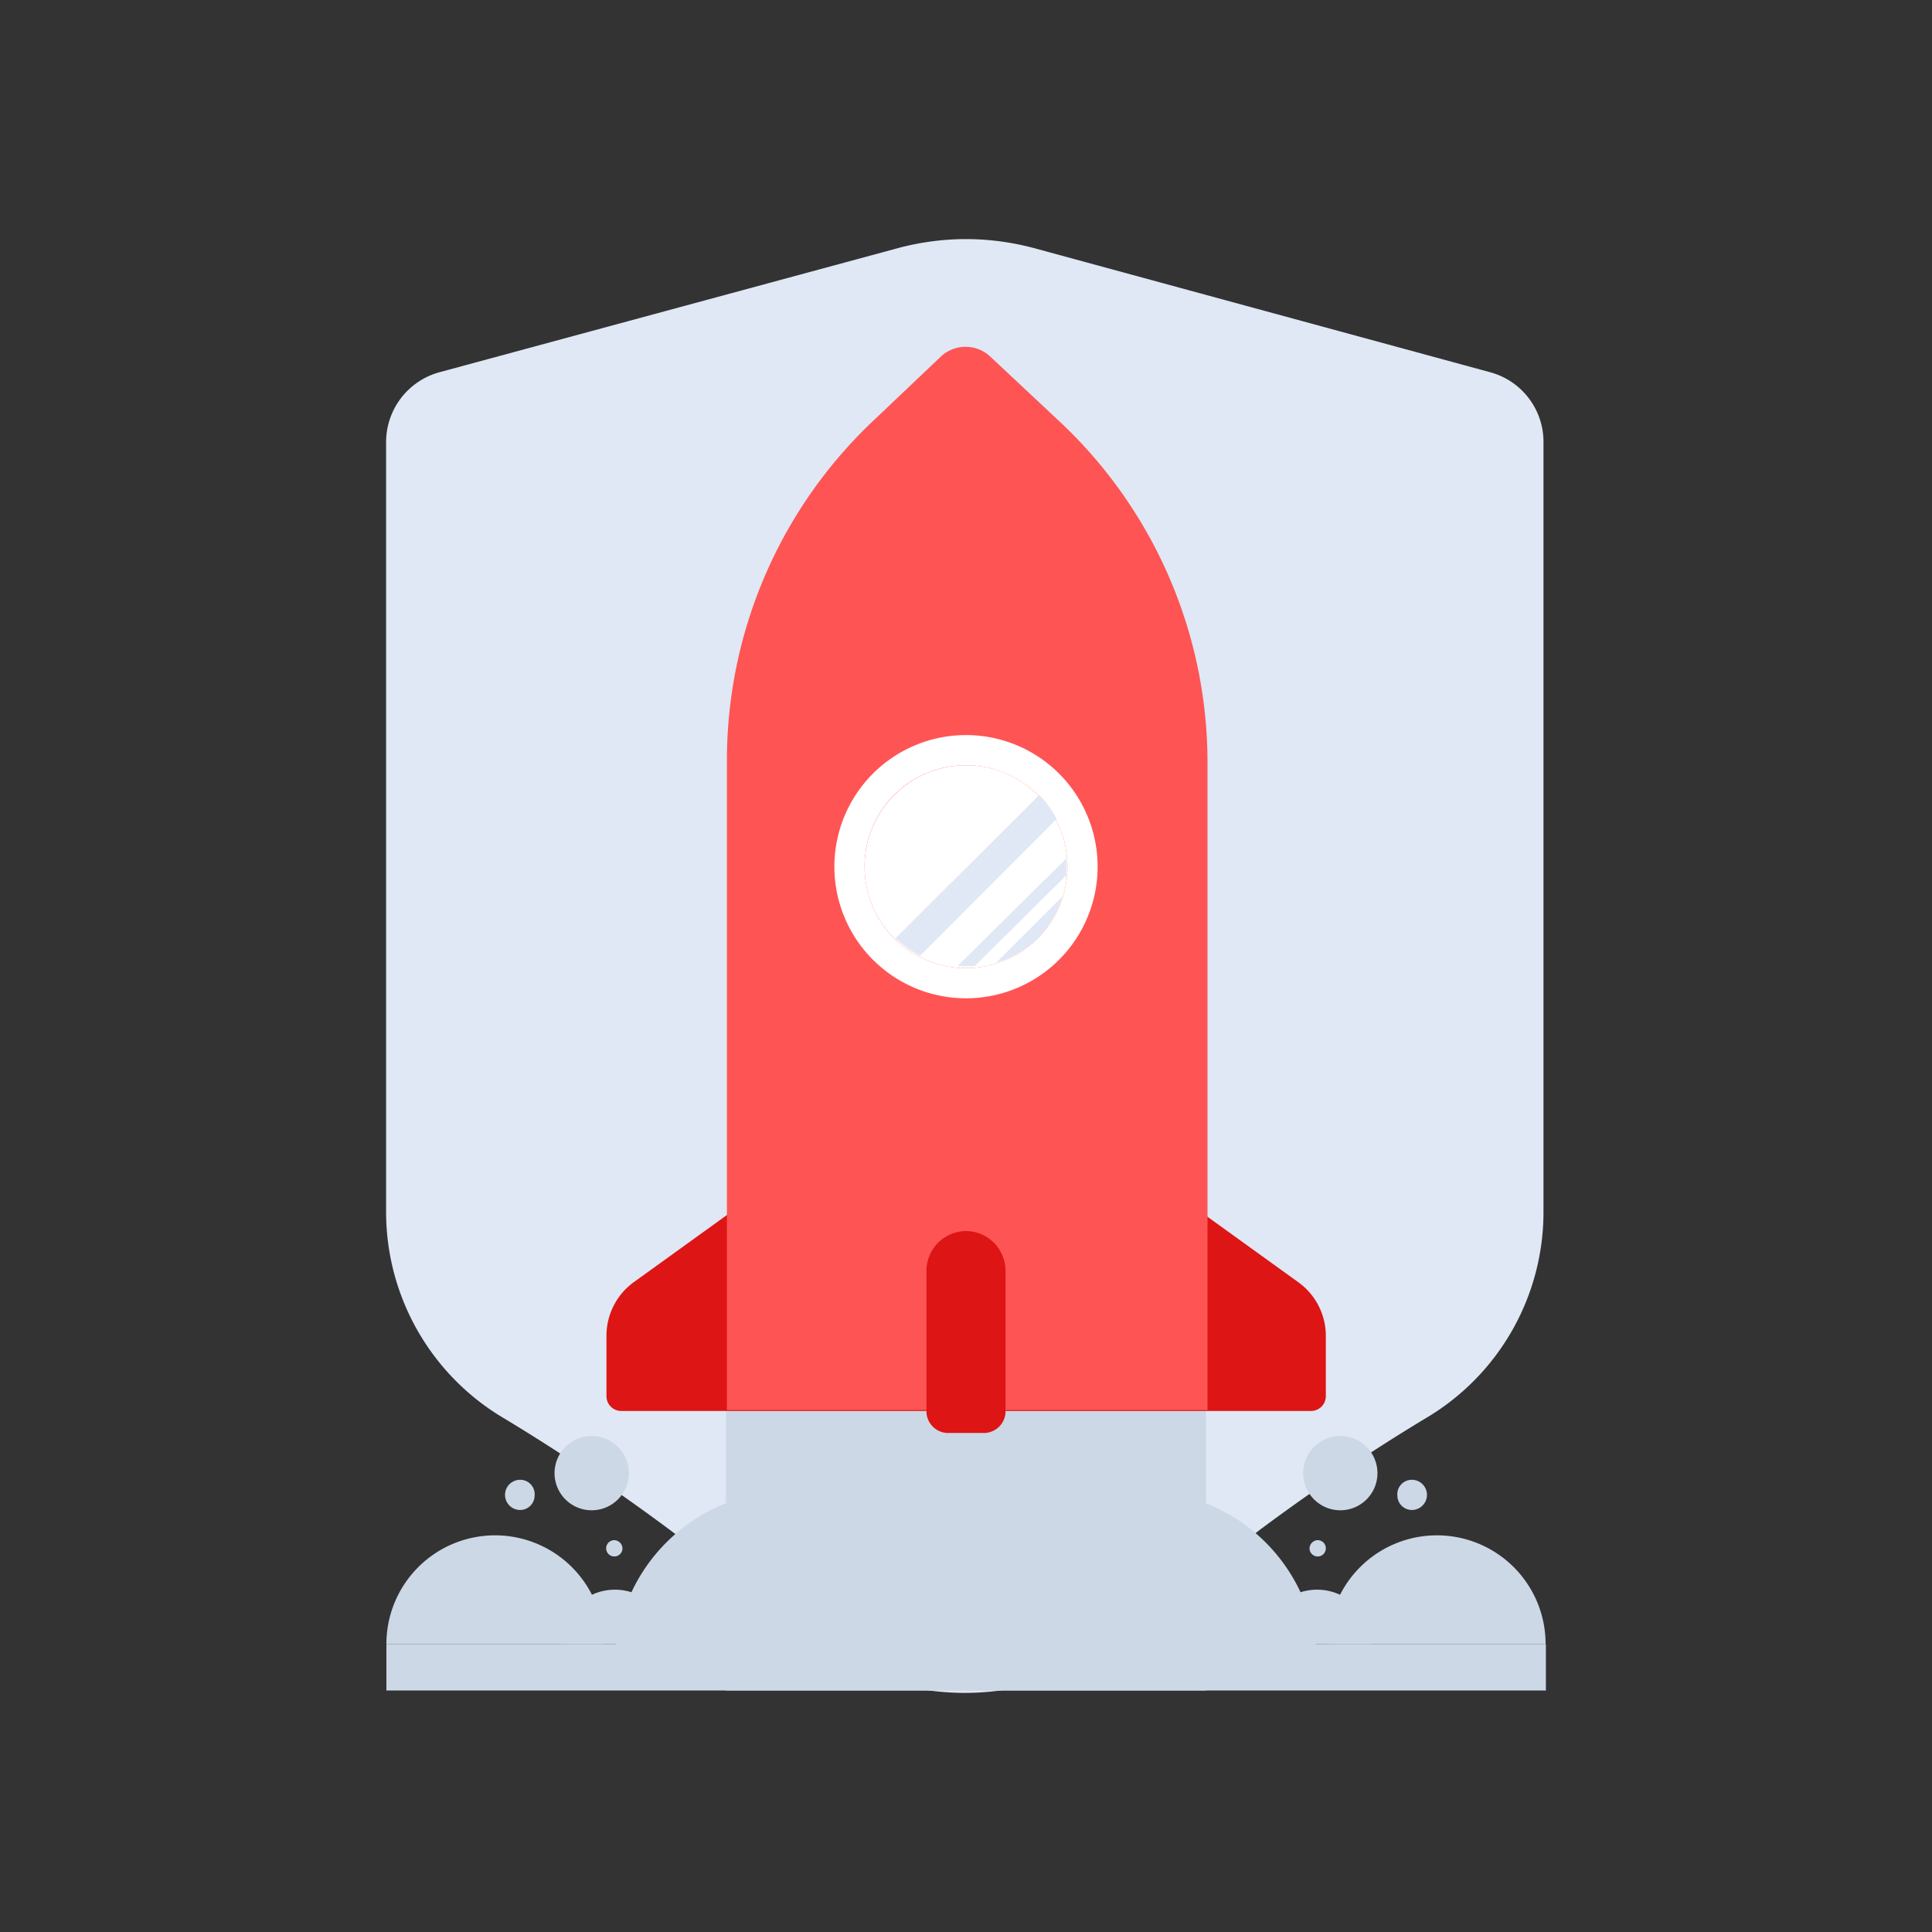 <svg id="Layer_1" data-name="Layer 1" xmlns="http://www.w3.org/2000/svg" viewBox="0 0 64 64"><rect x="0" y="0" width="64" height="64" fill="#333333" stroke="none"/><defs><style>.cls-1{fill:#dfe8f4;}.cls-2{fill:#ccd8e5;}.cls-3{fill:#dd1515;}.cls-4{fill:#ff5454;}.cls-5{fill:#fff;}</style></defs><title>startup, start up, business, launch, insurance, protection</title><path class="cls-1" d="M32,7.92a8.78,8.78,0,0,0-2.22.29L14.56,12.33a2.4,2.4,0,0,0-1.77,2.32V40.18a7.94,7.94,0,0,0,3.9,6.8c1.76,1.06,3.62,2.3,5.5,3.7,1.45,1.08,2.8,2.17,4,3.24a8.79,8.79,0,0,0,11.54,0c1.24-1.07,2.59-2.16,4-3.24,1.88-1.4,3.74-2.64,5.5-3.7a7.93,7.93,0,0,0,3.9-6.79V14.64a2.39,2.39,0,0,0-1.77-2.31L34.22,8.21A8.78,8.78,0,0,0,32,7.92Z"/><rect class="cls-2" x="24.05" y="46.6" width="15.9" height="9.4"/><path class="cls-2" d="M26.18,49.39a5.82,5.82,0,0,0-5.81,5.82H32A5.82,5.82,0,0,0,26.18,49.39Z"/><path class="cls-2" d="M20.37,52.66a1.8,1.8,0,0,0-1.8,1.8h3.6A1.8,1.8,0,0,0,20.37,52.66Z"/><path class="cls-2" d="M16.4,50.86a3.6,3.6,0,0,0-3.6,3.6H20A3.6,3.6,0,0,0,16.4,50.86Z"/><path class="cls-2" d="M20.83,48.8a1.23,1.23,0,1,1-1.23-1.23A1.23,1.23,0,0,1,20.83,48.8Z"/><path class="cls-2" d="M20.62,51.3a.27.27,0,1,1-.27-.28A.28.28,0,0,1,20.62,51.3Z"/><path class="cls-2" d="M17.71,49.55a.48.48,0,0,1-.48.47.48.48,0,1,1,0-1A.48.48,0,0,1,17.71,49.55Z"/><path class="cls-2" d="M37.82,49.39a5.82,5.82,0,0,1,5.81,5.82H32A5.82,5.82,0,0,1,37.82,49.39Z"/><path class="cls-2" d="M43.63,52.66a1.8,1.8,0,0,1,1.8,1.8h-3.6A1.8,1.8,0,0,1,43.63,52.66Z"/><path class="cls-2" d="M47.6,50.86a3.6,3.6,0,0,1,3.6,3.6H44A3.6,3.6,0,0,1,47.6,50.86Z"/><path class="cls-2" d="M43.17,48.8a1.23,1.23,0,1,0,1.23-1.23A1.23,1.23,0,0,0,43.17,48.8Z"/><path class="cls-2" d="M43.38,51.3a.27.27,0,1,0,.27-.28A.28.28,0,0,0,43.38,51.3Z"/><path class="cls-2" d="M46.29,49.55a.48.48,0,0,0,.48.47.48.48,0,1,0,0-1A.48.48,0,0,0,46.29,49.55Z"/><rect class="cls-2" x="12.8" y="54.46" width="38.41" height="1.54"/><path class="cls-3" d="M43,42.47,32,34.54,21,42.47a2.19,2.19,0,0,0-.91,1.78v2a.49.49,0,0,0,.49.49H43.43a.49.49,0,0,0,.49-.49v-2A2.19,2.19,0,0,0,43,42.47Z"/><path class="cls-4" d="M31.19,11.79,29,13.87a15.48,15.48,0,0,0-4.92,11.32V46.71H40V25.19A15.48,15.48,0,0,0,35,13.87l-2.22-2.08A1.2,1.2,0,0,0,31.19,11.79Z"/><path class="cls-3" d="M32.59,47.47H31.41a.72.72,0,0,1-.72-.72V42.1A1.32,1.32,0,0,1,32,40.78h0a1.32,1.32,0,0,1,1.31,1.32v4.65A.72.72,0,0,1,32.59,47.47Z"/><circle class="cls-5" cx="32" cy="28.71" r="3.36"/><path class="cls-5" d="M32,25.35a3.36,3.36,0,1,1-3.36,3.36A3.35,3.35,0,0,1,32,25.35m0-1a4.36,4.36,0,1,0,4.36,4.36A4.36,4.36,0,0,0,32,24.35Z"/><path class="cls-1" d="M35.32,29a2.61,2.61,0,0,0,0-.56L31.72,32a5.42,5.42,0,0,0,.57,0Z"/><path class="cls-1" d="M33,31.89a3.25,3.25,0,0,0,1.38-.81,3.3,3.3,0,0,0,.81-1.38Z"/><path class="cls-1" d="M35,27.13a3.35,3.35,0,0,0-.57-.8l-4.76,4.75a3.45,3.45,0,0,0,.81.58Z"/></svg>
